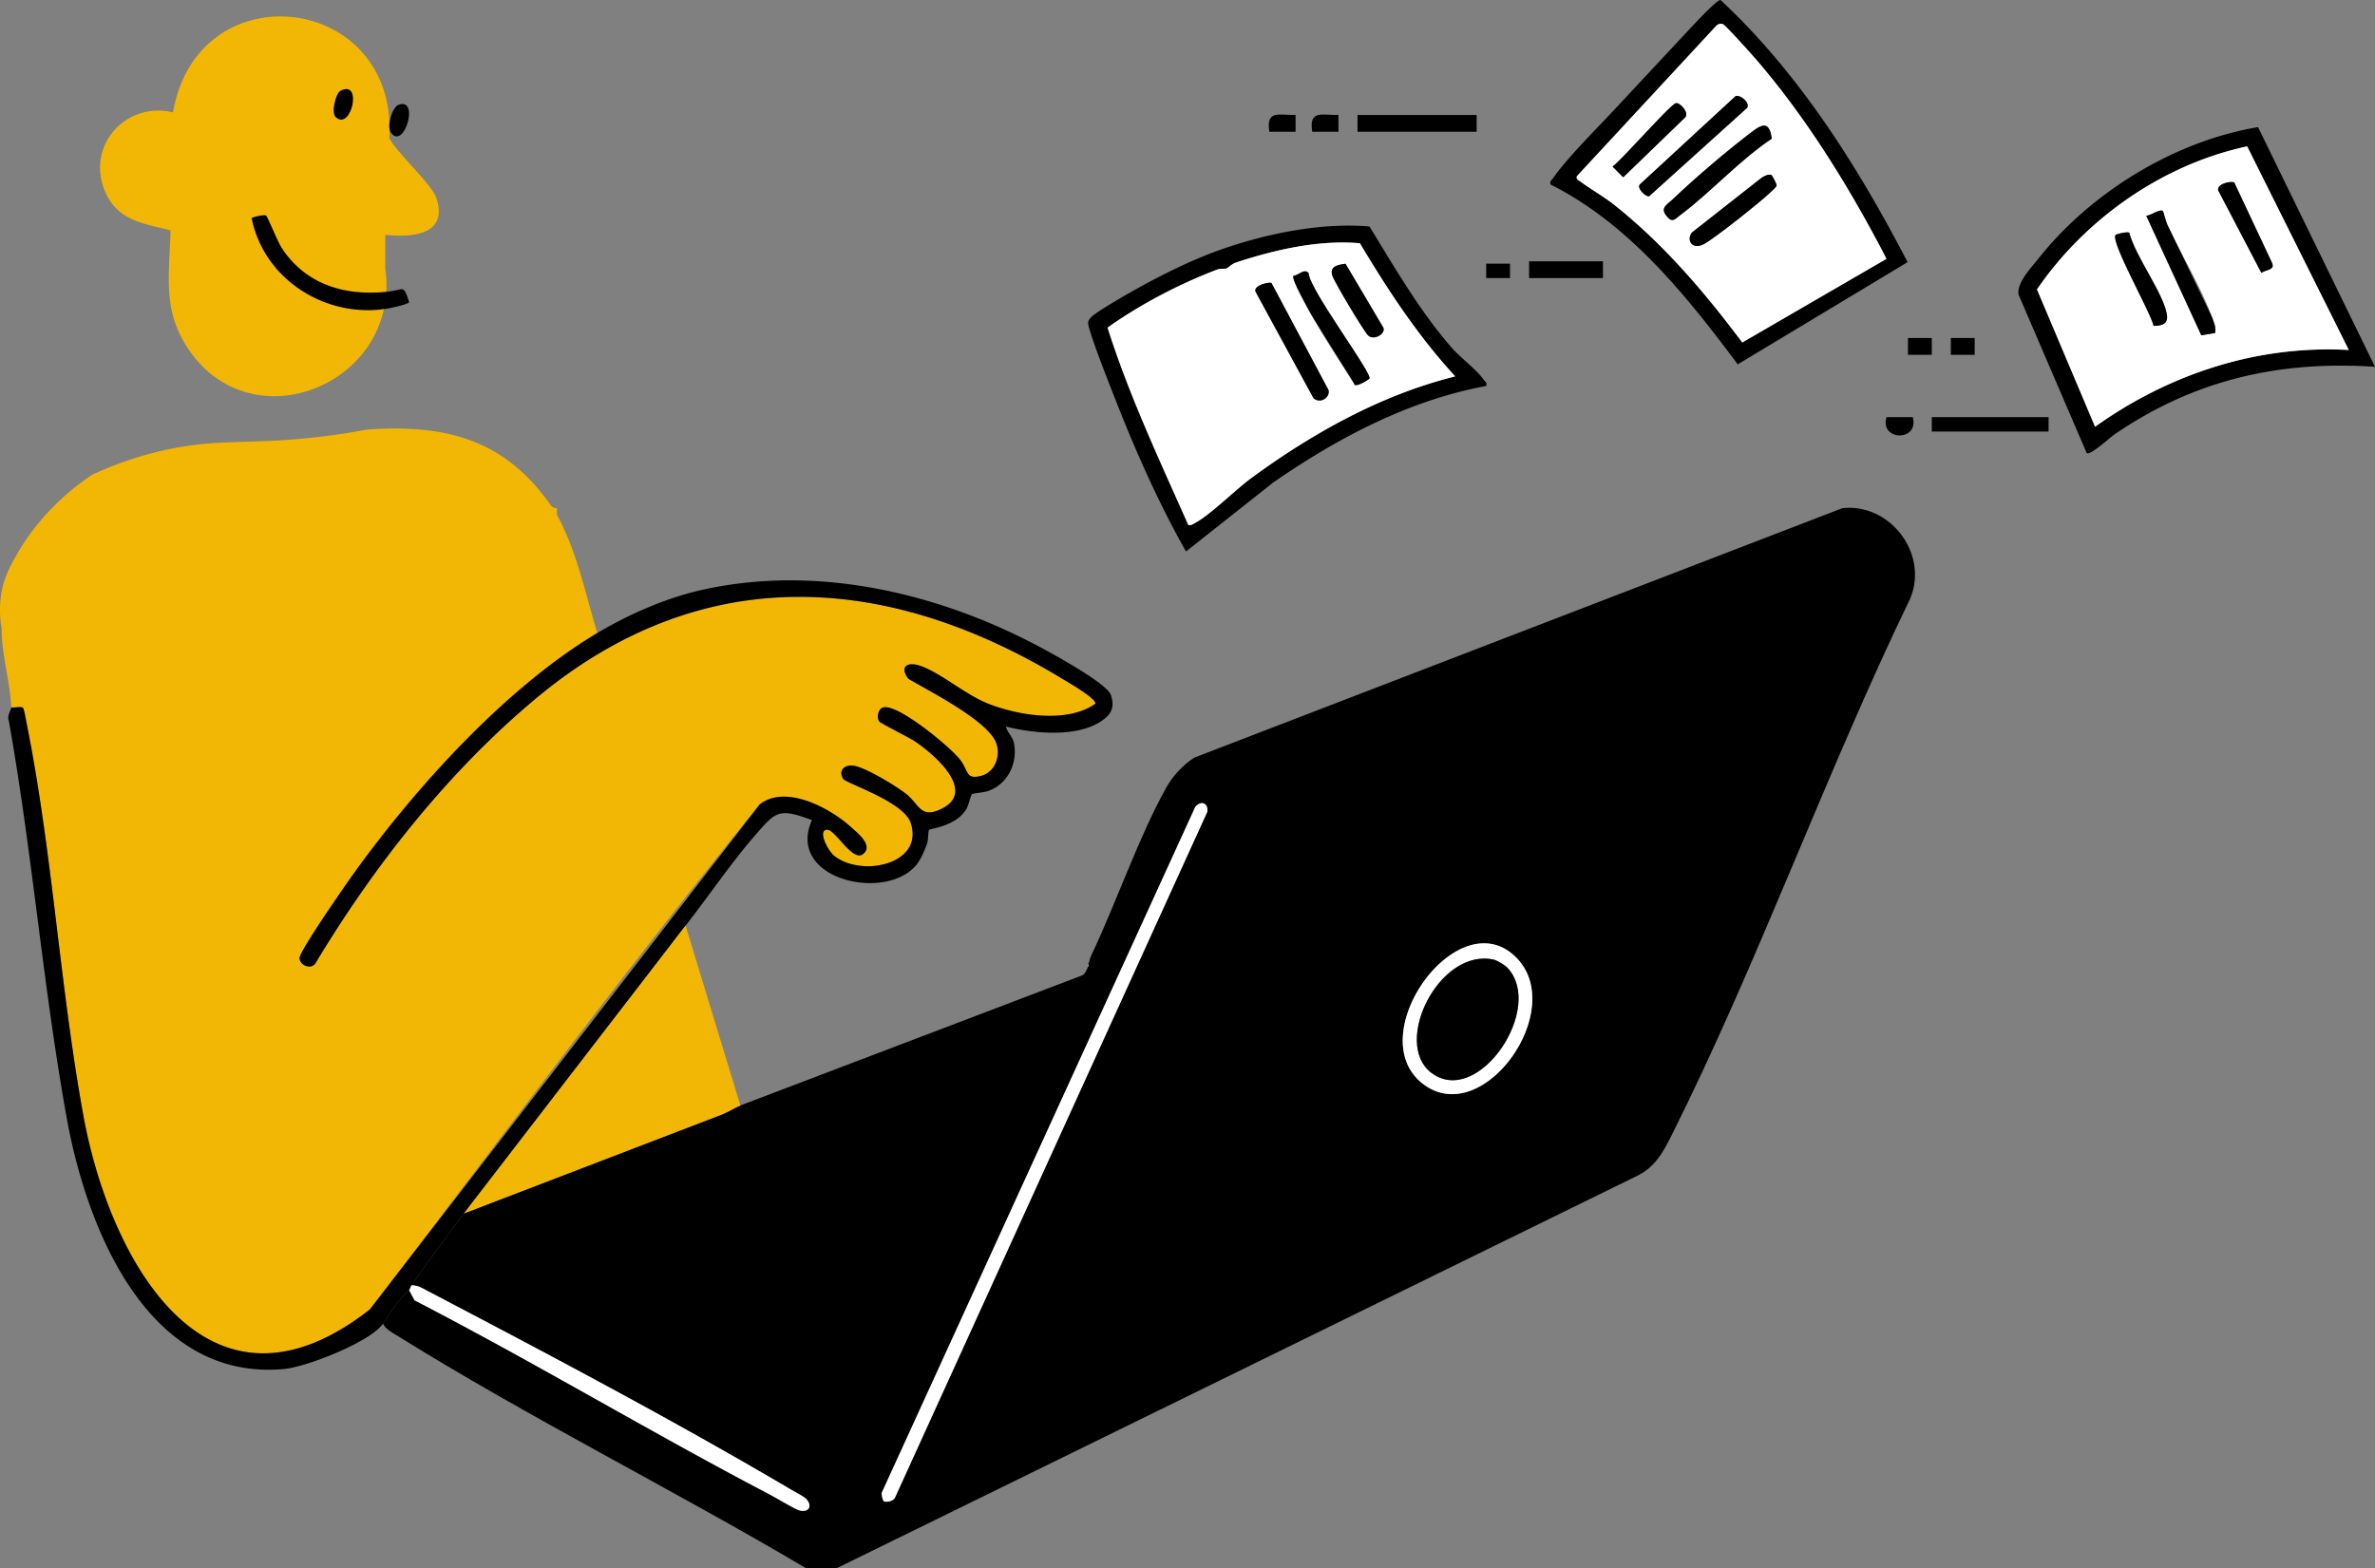 <svg xmlns="http://www.w3.org/2000/svg" width="162" height="107" fill="none"><rect width="100%" height="100%" fill="#808080" stroke="none"/><g clip-path="url(#A)"><path d="M26.119 90.318c.748-1.053.745-1.286 1.788-2.291l.369.691c8.174 4.223 16.078 8.983 24.227 13.247.418.218 1.728 1.009 2.017 1.084.649.172.927-.3.454-.793-.15-.155-.854-.521-1.116-.676-7.847-4.634-16.556-9.232-24.648-13.474-.361-.188-.709-.423-1.14-.406 1.163-1.666 2.33-3.281 3.576-4.909l17.594-6.75c.433-.167.91-.478 1.259-.614l23.293-8.867c.267-.123.32-.395.438-.624v-.164c.09-.172.101-.36.163-.491 1.716-3.591 3.296-8.233 5.172-11.566.457-.811 1.118-1.507 1.894-2.021l44.208-17.021c3.237-.362 5.894 3.08 4.641 6.144-5.764 11.913-10.372 24.837-16.279 36.631-.594 1.184-1.149 2.215-2.413 2.808l-54.544 26.743H54.98c-9.147-5.411-18.926-10.282-27.935-15.896-.34-.211-.739-.411-.926-.786v.003zm34.147 12.097c.166.118.7.003.786-.247l21.307-46.802c.041-.603-.447-.755-.822-.321L60.132 101.88c-.013.101.098.507.134.534v.001zm43.163-37.075c-3.984-4.018-10.751 5.458-6.27 8.685 4.071 2.932 9.771-5.156 6.27-8.685z" fill="#000"/><path d="M25.468 29.281c5.193-.288 9.065.835 12.124 5.227.112.16.379.154.391.172.032.056-.046.359.042.523 1.337 2.442 1.905 5.327 2.72 7.987-6.191 3.69-12.337 10.472-16.55 16.313-.534.739-3.773 5.401-3.765 5.864.008.478.713.796 1.056.406 4.014-6.695 9.119-13.168 15.118-18.161 11.181-9.305 23.778-8.631 35.886-1.281.373.226 2.305 1.34 2.226 1.684-1.912 1.356-5.247.814-7.312 0-1.538-.606-3.215-2.082-4.596-2.572-.9-.319-1.476.015-.859.865 1.407.839 5.488 2.876 6.013 4.418.301.885-.104 1.964-1.038 2.211-1.097.29-.849-.387-1.477-1.151-.739-.898-4.033-3.614-5.114-3.532-.439.034-.545.662-.374.96.07.123 2.071 1.114 2.454 1.373 1.285.867 4.311 3.446 1.739 4.632-1.386.639-1.433-.329-2.361-1.06-.693-.546-2.667-1.735-3.483-1.898-.722-.144-1.142.326-.794.888.177.287 4.115 1.545 4.598 2.978.953 2.831-3.296 3.754-5.192 2.283-.457-.355-1.196-1.802-.488-1.795.56.005 1.739 2.242 2.45 1.648.693-.578-.371-1.41-.822-1.818-1.429-1.299-4.489-2.963-6.256-1.545-9.132 11.265-17.749 22.939-26.578 34.443C14.154 98.017 7.5 86.058 5.687 76.12c-1.596-8.742-2.122-18.046-3.861-26.714-.044-.218-.181-1.057-.273-1.119-.153-.102-.573.021-.789-.021-.07-1.83-.662-3.564-.651-5.401a6.89 6.89 0 0 1 .01-2.541c.203-1.043.599-1.746 1.101-2.622.207-.362.978-1.667 2.393-3.106a16.71 16.71 0 0 1 2.671-2.205c2.279-1.052 4.207-1.545 5.527-1.8 3.76-.729 5.719-.141 11.459-.983 1.446-.211 1.422-.283 2.195-.326l-.002-.002zm.814-10.965c1.087 7.861-9.191 12.098-13.528 5.355-1.694-2.632-1.186-4.993-1.123-7.953-1.66-.432-3.389-.608-4.295-2.305-1.689-3.168 1.072-6.55 4.466-5.746C13.486-2.085 27.154-.478 26.558 9.43c.573 1.073 2.917 3.137 3.225 4.131.781 2.513-1.734 2.642-3.504 2.464v1.147 1.145h.003z" fill="#f2b705"/><g fill="#000"><path d="M47.9 40.244c7.814-1.741 16.082.195 23.026 3.898.911.486 4.609 2.5 4.856 3.292s.06 1.255-.587 1.717c-1.681 1.197-4.668.906-6.573.424.072.386.447.683.534 1.097.282 1.361-.392 2.794-1.705 3.281-.332.123-1.084.178-1.155.228s-.233.776-.376 1.014c-.729 1.215-2.47 1.314-2.551 1.441-.072.111-.037.641-.135.925-.151.437-.42 1.065-.703 1.42-2.06 2.593-8.952 1.047-7.151-3.024-2.288-.862-2.473-.577-3.897 1.065-1.674 1.93-3.16 4.149-4.718 6.133L31.649 82.793a141.27 141.27 0 0 0-3.576 4.909c-.065.093-.102.27-.163.328-1.041 1.004-1.04 1.238-1.788 2.292-.887 1.246-5.195 2.947-6.767 3.088-9.301.832-13.445-9.605-14.804-17.127C2.931 67.31 2.2 58.139.597 49.156c-.135-.282.172-.755.168-.891.216.043.638-.08.789.021.093.062.229.899.273 1.119 1.738 8.668 2.265 17.971 3.861 26.714 1.814 9.938 8.467 21.899 19.54 13.222l26.578-34.442c1.768-1.419 4.829.246 6.256 1.545.451.41 1.515 1.24.822 1.818-.711.595-1.891-1.643-2.45-1.648-.706-.007.031 1.441.488 1.795 1.895 1.473 6.147.549 5.192-2.283-.483-1.433-4.42-2.691-4.598-2.978-.348-.563.072-1.034.794-.888.817.164 2.79 1.353 3.483 1.898.929.73.975 1.7 2.361 1.06 2.574-1.188-.452-3.766-1.739-4.632-.382-.259-2.383-1.25-2.453-1.373-.171-.298-.065-.925.374-.96 1.082-.084 4.377 2.634 5.114 3.532.628.763.381 1.441 1.477 1.151.934-.247 1.339-1.328 1.038-2.211-.525-1.54-4.606-3.577-6.013-4.418-.617-.85-.041-1.183.859-.865 1.381.49 3.059 1.964 4.596 2.572 2.065.814 5.398 1.358 7.311 0 .08-.346-1.853-1.458-2.226-1.684-12.106-7.348-24.704-8.025-35.886 1.281-6 4.993-11.104 11.466-15.118 18.161-.343.39-1.046.07-1.056-.406s3.231-5.125 3.765-5.864c4.212-5.84 10.357-12.623 16.549-16.313 2.152-1.284 4.704-2.4 7.152-2.945v.002zm35.434-23.236c3.114-1.083 6.783-1.833 10.079-1.556 1.741 2.839 3.412 5.748 5.605 8.267.605.696 1.725 1.514 2.198 2.205.096.139.227.162.16.411-5.284.976-10.138 3.548-14.516 6.577l-5.963 4.716c-1.874-3.324-3.446-6.865-4.839-10.429-.294-.753-1.899-4.785-1.835-5.194.026-.167.078-.216.174-.331.337-.403 2.987-1.89 3.626-2.238 1.661-.901 3.529-1.807 5.31-2.426v-.002zm.324 1.309c-.127.046-.4-.013-.644.08-2.587.986-5.206 2.354-7.466 3.956 1.471 4.637 3.547 9.042 5.512 13.474.19.028.332-.08.485-.164 1.059-.578 2.72-2.252 3.849-3.079 4.163-3.047 8.836-5.653 13.867-6.904-2.533-2.749-4.585-5.874-6.5-9.081-2.79-.249-5.803.439-8.452 1.314-.299.098-.525.36-.651.406v-.002zm70.364-9.644L162 25.026c-6.568-.432-12.348.903-17.766 4.613-.319.22-1.66 1.454-1.897 1.279l-4.643-10.801c-.173-.789.888-1.895 1.394-2.531 3.581-4.495 9.267-7.966 14.934-8.912zm6.19 15.206L153.28 9.987c-5.748 1.232-11.015 4.914-14.335 9.759l3.961 9.371c5.054-3.604 11.054-5.584 17.306-5.238zm-54.45-11.292c-.067-.247.067-.272.16-.409.964-1.417 3.218-3.623 4.469-4.991l5.118-5.484c.257-.267 1.634-1.74 1.852-1.702 5.382 5.024 9.373 11.373 12.757 17.886l-11.586 6.973c-3.529-4.729-7.424-9.589-12.77-12.272zm22.918 5.073c-2.441-4.724-5.449-9.628-8.944-13.658-.272-.314-2.066-2.318-2.222-2.359-.187-.049-.331 0-.462.136l-9.495 10.247c-.059.221.125.272.262.373.732.542 1.566 1.001 2.315 1.597 3.356 2.672 6.142 5.941 8.709 9.371l9.838-5.708h-.001zM26.599 19.879c.952-.118.919-.487 1.305.73.006.128-1.093.375-1.305.414-4.214.793-8.564-1.853-9.433-6.129.013-.084.869-.269.986-.185.101.07.787 1.784 1.066 2.21 1.69 2.577 4.463 3.323 7.38 2.962l.002-.002zm74.124-12.035h-8.126v1.145h8.126V7.844zm39.011 20.618h-7.964v.981h7.964v-.981zm-30.395-10.635H104.3v1.145h5.039v-1.145z"/><use href="#B"/><path d="M88.372 7.843V8.99h-1.79c-.241-1.532.687-1.114 1.79-1.147zm42.097 20.619c.465 1.671-2.263 1.654-1.79 0h1.79z"/><use href="#C"/><path d="M134.694 23.062h-1.627v1.147h1.627v-1.147zM103 17.989h-1.627v.983H103v-.983z"/></g><path d="M50.5 75.427c-.35.136-.826.445-1.259.614l-17.594 6.75 15.116-19.636 3.739 12.274-.002-.002z" fill="#f2b705"/><path d="M60.266 102.415a1.54 1.54 0 0 1-.133-.534l21.404-46.834c.374-.434.862-.282.822.321l-21.307 46.801c-.086.251-.618.364-.786.248v-.002zM27.907 88.029c.059-.057.098-.234.163-.328.431-.016.781.218 1.14.406 8.093 4.242 16.802 8.84 24.649 13.474.262.156.966.521 1.116.677.474.493.195.965-.454.793-.29-.077-1.601-.867-2.017-1.085-8.148-4.263-16.053-9.023-24.227-13.246l-.369-.691zM103.43 65.34c3.501 3.53-2.2 11.617-6.271 8.685-4.481-3.227 2.286-12.703 6.271-8.685zm-.648.652c-.141-.144-.68-.468-.872-.513-3.744-.847-6.968 5.707-4.263 7.728 3.199 2.39 7.807-4.501 5.137-7.216h-.002zm-28.552-.055s-.083-.005 0-.164v.164z" fill="#fff"/><path d="M27.172 7.155c1.48-.568.4 3.138-.511 1.894-.316-.429.103-1.736.511-1.894zm-3.969-.947c1.56-.85.778 2.739-.294 1.794-.358-.314.01-1.64.294-1.794z" fill="#000"/><path d="M92.761 16.598c-2.79-.249-5.803.439-8.452 1.314-.299.098-.526.36-.651.406s-.4-.013-.644.08c-2.587.986-5.206 2.354-7.466 3.956 1.471 4.637 3.547 9.042 5.512 13.474.19.028.332-.08.485-.164 1.059-.578 2.72-2.254 3.849-3.079 4.163-3.047 8.836-5.653 13.867-6.904-2.533-2.749-4.585-5.874-6.5-9.081v-.002zm-3.173 10.557l-3.914-7.196c-.304-.462.911-.752 1.056-.647l3.892 7.31c.111.544-.613.953-1.035.534l.002-.002zm3.819-1.317c-.036.051-1.023.693-1.046.326-.979-1.528-1.999-3.037-2.88-4.629-.218-.396-1.414-2.496-1.259-2.714.371-.044.758-.536 1.043-.18.05 1.132 4.381 6.858 4.144 7.197h-.002zm-.076-2.942c-.286-.259-2.315-3.664-2.449-4.087-.199-.626.319-.739.896-.814l2.584 4.362c.163.444-.651.88-1.03.541l-.002-.002zm66.881.983c-6.252-.346-12.253 1.635-17.306 5.238l-3.962-9.371c3.321-4.845 8.587-8.528 14.336-9.759l6.932 13.892zm-7.816-11.438c-.311-.095-1.14.108-1.103.527l2.958 5.651c.34-.239.934-.183.73-.673l-2.587-5.505h.002zm-4.868 1.953c-.213-.156-.851.328-1.131.326l3.757 8.159.942-.161c.08-.401-.101-.765-.233-1.127-.725-1.98-2.119-4.296-3.032-6.274-.098-.21-.264-.896-.303-.925v.002zm-2.287 1.487c-.129-.093-.89.084-.941.161-.333.493 2.405 5.273 2.6 6.192.604-.007 1.022-.139.898-.811-.271-1.481-2.141-3.939-2.556-5.54l-.001-.002zm-16.561 1.778l-9.838 5.708c-2.567-3.43-5.351-6.699-8.709-9.371-.749-.596-1.583-1.055-2.315-1.597-.139-.103-.323-.152-.262-.373l9.495-10.247c.131-.136.275-.185.462-.136.156.041 1.95 2.046 2.222 2.359 3.495 4.028 6.503 8.932 8.944 13.658h.001zM118.393 6.552l-6.544 6.039c-.211.257.412.844.636.803l6.699-6.043c.177-.357-.449-.888-.789-.799h-.002zm-4.074.486c-.377.067-3.661 3.849-4.328 4.324l.729.734 4.232-4.092c.283-.318-.356-1.016-.633-.966zm6.537 2.421c-.133-1.016-.501-1.109-1.262-.536a69.79 69.79 0 0 0-5.464 4.644c-.434.414-.88.609-.475 1.138s.571.264 1.033-.087c2.122-1.612 3.944-3.666 6.17-5.16h-.002zm-.005 2.5c-.197-.116-.506.054-.681.164l-4.748 3.731c-.416.493-.024 1.235.801.803.707-.372 3.854-2.87 4.493-3.492.129-.126.448-.377.469-.516.013-.082-.301-.67-.334-.688v-.002z" fill="#fff"/><path d="M102.782 65.992c2.67 2.714-1.936 9.607-5.136 7.216-2.704-2.021.519-8.575 4.262-7.728.192.044.731.367.872.513h.002zM86.73 19.311l3.892 7.31c.111.544-.613.953-1.035.534l-3.914-7.196c-.304-.462.911-.752 1.056-.647l.002-.002zm6.677 6.527c-.036.051-1.023.693-1.046.326l-2.88-4.629c-.218-.396-1.414-2.496-1.259-2.714.371-.044.758-.536 1.043-.18.05 1.132 4.381 6.858 4.144 7.197h-.002zm-1.63-7.843l2.584 4.362c.163.444-.651.88-1.03.541-.286-.259-2.315-3.664-2.449-4.087-.198-.626.319-.739.896-.814l-.002-.002zm55.751-3.602c.039.028.207.714.303.925l3.032 6.274c.132.36.313.726.233 1.127l-.942.16-3.757-8.159c.282.002.918-.482 1.131-.326v-.002zm-2.288 1.488c.415 1.602 2.285 4.059 2.556 5.54.124.671-.294.806-.898.811-.195-.919-2.932-5.699-2.6-6.192.052-.077.814-.252.941-.161l.001.002zm7.156-3.44l2.587 5.505c.203.49-.391.434-.731.673l-2.958-5.651c-.037-.421.793-.622 1.103-.527h-.001zm-34.004-5.889c.34-.09.967.442.789.799l-6.698 6.043c-.225.039-.848-.546-.636-.803l6.543-6.039h.002zm2.464 2.908c-2.224 1.494-4.048 3.548-6.17 5.16-.462.35-.616.631-1.033.087s.041-.722.475-1.138c1.52-1.45 3.788-3.384 5.464-4.644.761-.572 1.129-.48 1.262.536h.002zm-.005 2.499c.032.02.346.606.333.688-.021.139-.34.39-.468.516-.64.622-3.786 3.12-4.494 3.492-.823.433-1.217-.31-.8-.803l4.747-3.731c.176-.108.483-.28.682-.164v.002zm-6.532-4.92c.277-.049.916.649.633.966l-4.232 4.092-.729-.734c.667-.475 3.949-4.257 4.328-4.324z" fill="#000"/></g><defs><path id="B" d="M91.297 7.843v1.147h-1.79c-.241-1.532.687-1.114 1.79-1.147z"/><path id="C" d="M131.77 23.062h-1.627v1.147h1.627v-1.147z"/><clipPath id="A"><path fill="#fff" d="M0 0h162v107H0z"/></clipPath></defs></svg>
